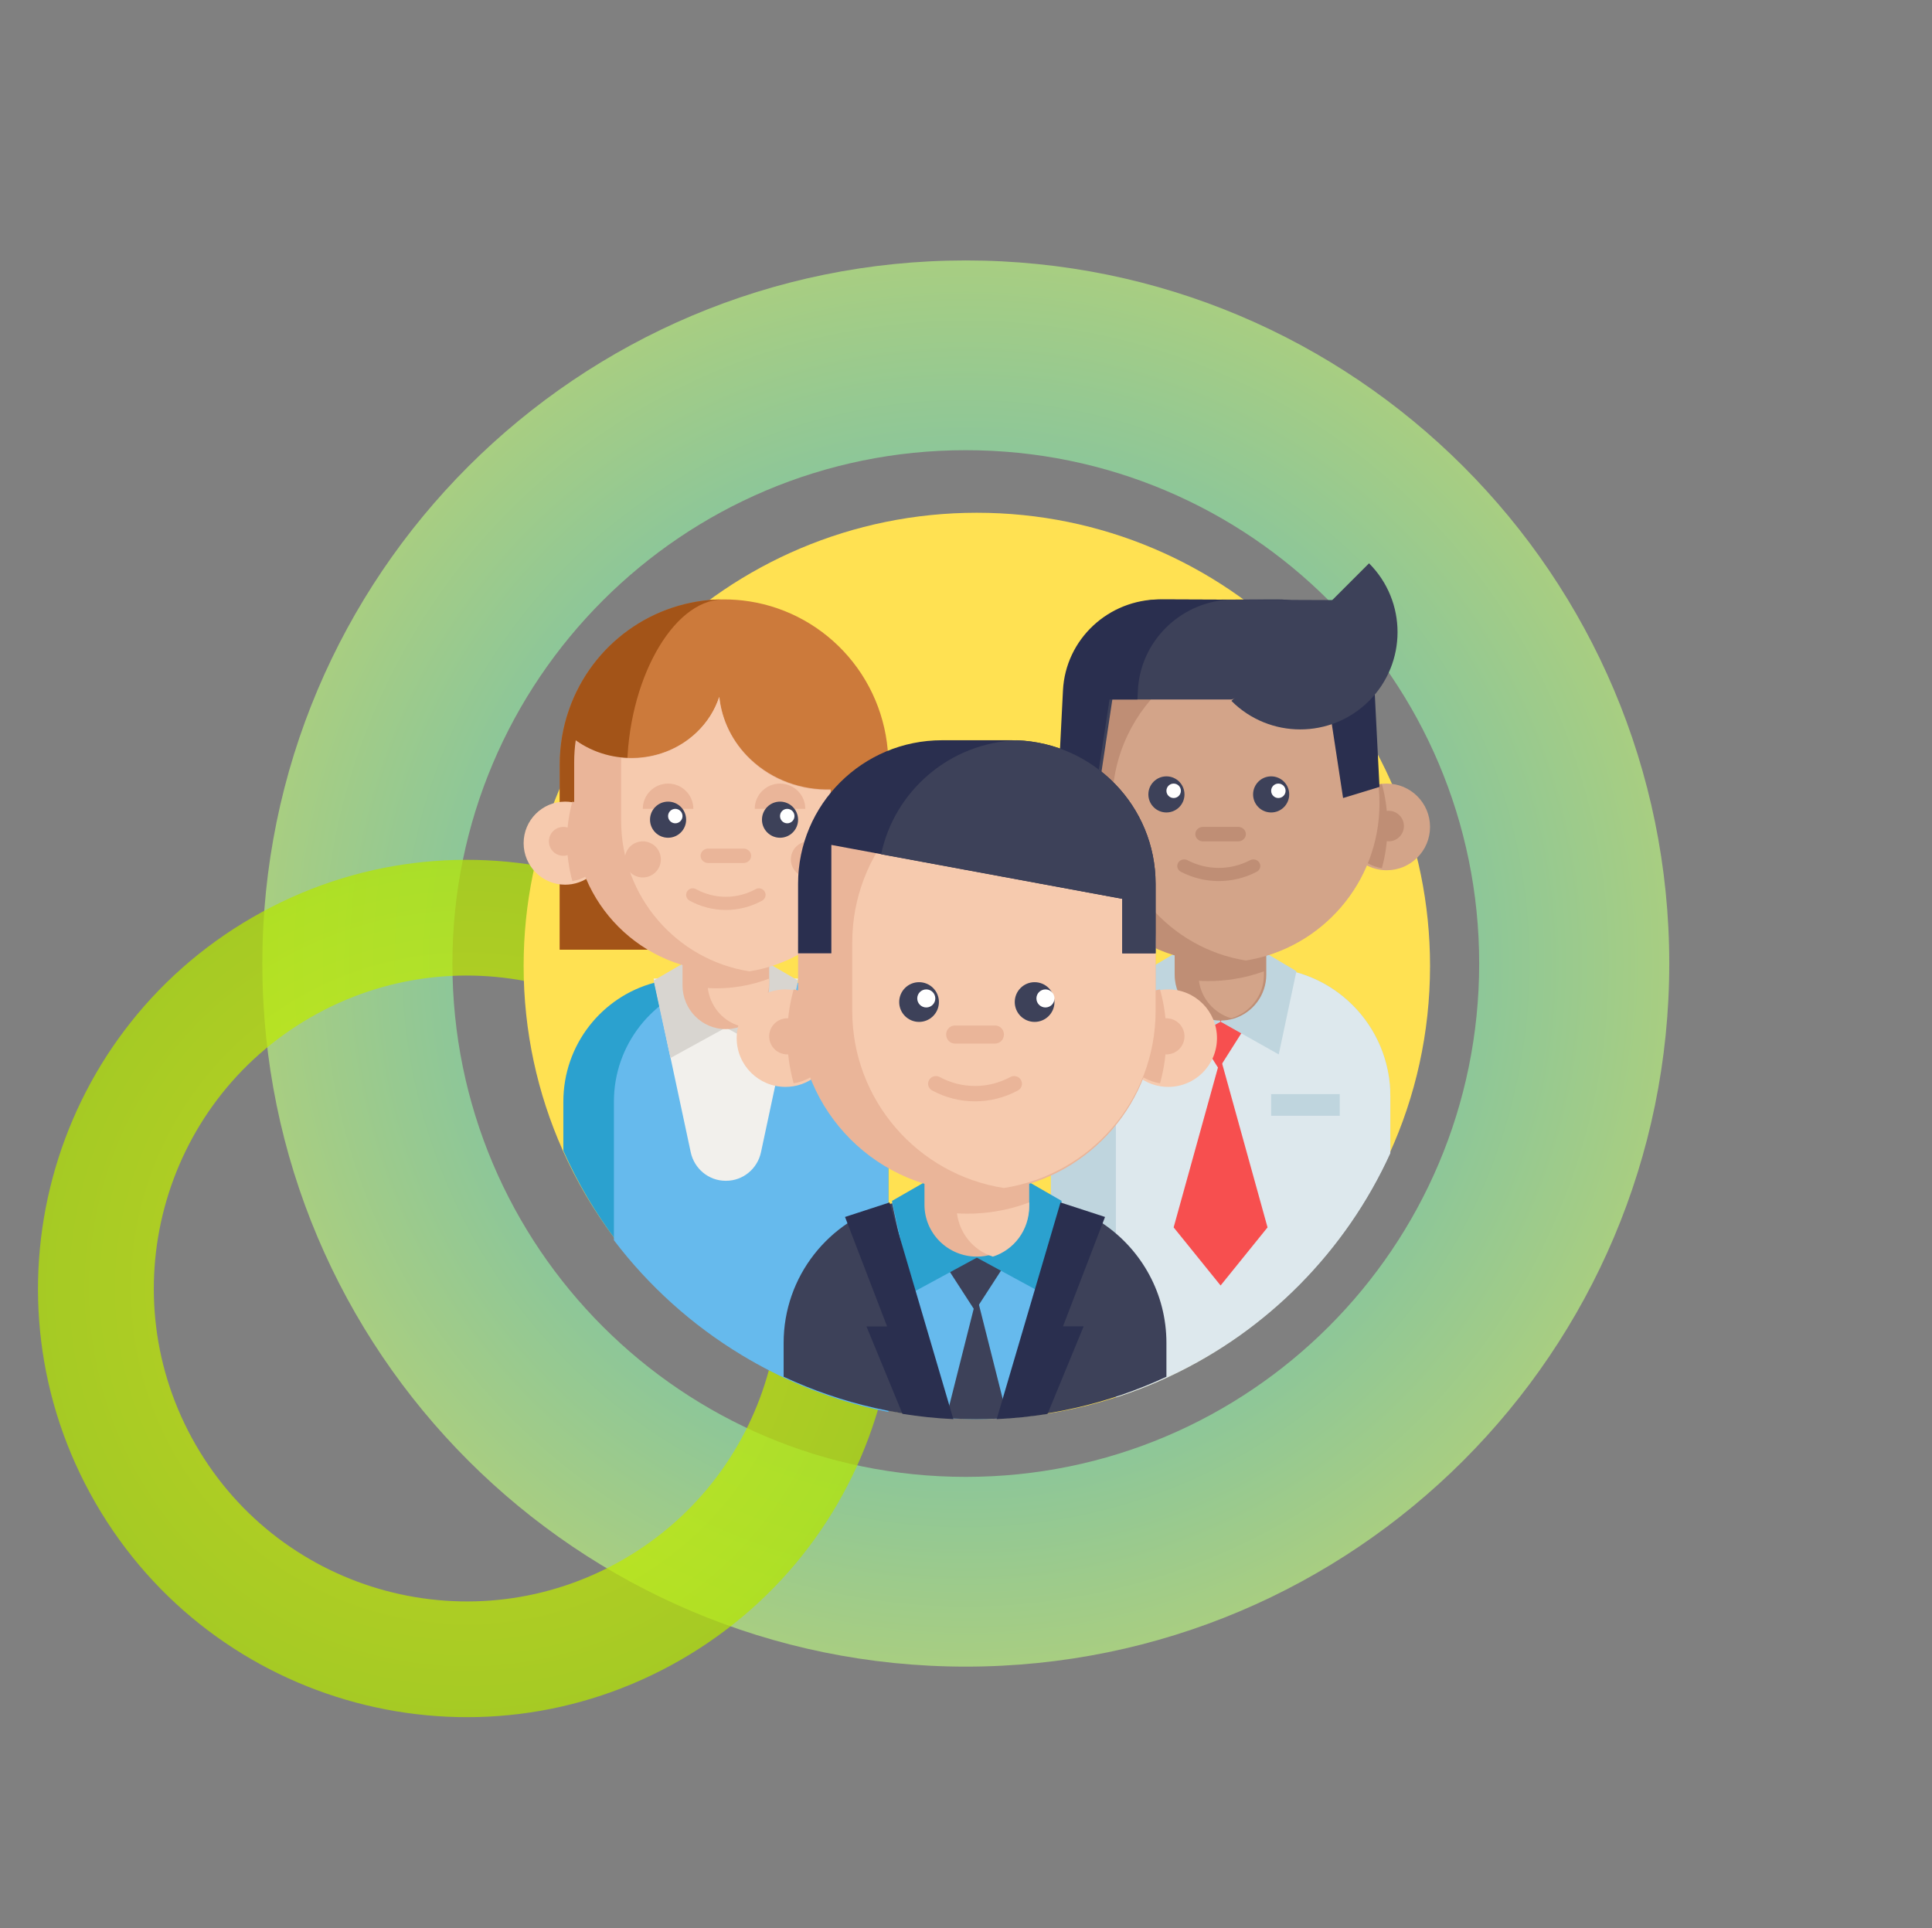 <svg width="535" height="534" viewBox="0 0 535 534" fill="none" xmlns="http://www.w3.org/2000/svg"><rect x="0" y="0" width="535" height="534" fill="#808080" stroke="none"/><path opacity="0.723" fill-rule="evenodd" clip-rule="evenodd" d="M267.444 72.125C159.856 72.125 72.64 159.3 72.64 266.836C72.64 374.372 159.856 461.547 267.444 461.547C375.031 461.547 462.247 374.372 462.247 266.836C462.247 159.3 375.031 72.125 267.444 72.125ZM267.444 124.673C188.929 124.673 125.281 188.322 125.281 266.836C125.281 345.35 188.929 408.998 267.444 408.998C345.958 408.998 409.606 345.35 409.606 266.836C409.606 188.322 345.958 124.673 267.444 124.673Z" fill="url(#paint0_angular)"></path><path opacity="0.723" fill-rule="evenodd" clip-rule="evenodd" d="M69.92 254.045C13.127 286.835 -6.344 359.433 26.43 416.199C59.203 472.964 131.811 492.401 188.603 459.612C245.396 426.822 264.867 354.224 232.094 297.458C199.32 240.693 126.712 221.256 69.92 254.045ZM85.935 281.784C44.489 305.713 30.289 358.709 54.218 400.155C78.146 441.601 131.143 455.801 172.588 431.872C214.034 407.944 228.234 354.947 204.306 313.502C180.377 272.056 127.381 257.856 85.935 281.784Z" fill="url(#paint1_angular)"></path><path d="M396 267.5C396 286.064 391.969 303.685 384.736 319.54C372.371 346.642 350.646 368.571 323.696 381.204C318.815 383.488 313.759 385.47 308.554 387.119C302.7 388.99 296.661 390.428 290.462 391.416C290.437 391.422 290.406 391.428 290.379 391.428C287.338 391.914 284.269 392.288 281.161 392.55C280.498 392.605 279.834 392.657 279.167 392.703C278.229 392.764 277.287 392.82 276.339 392.862C274.403 392.954 272.457 393 270.5 393C268.491 393 266.5 392.954 264.518 392.856C263.621 392.816 262.723 392.764 261.827 392.697C261.157 392.651 260.49 392.605 259.824 392.55C256.643 392.284 253.493 391.893 250.385 391.391C248.899 391.15 247.419 390.89 245.954 390.597C239.596 389.337 233.418 387.602 227.451 385.419C223.993 384.159 220.607 382.749 217.298 381.198C216.172 380.669 215.05 380.122 213.937 379.553C211.08 378.109 208.288 376.556 205.563 374.902C191.911 366.635 179.966 355.836 170.366 343.159C164.604 335.547 159.692 327.259 155.768 318.427C148.847 302.866 145 285.633 145 267.5C145 198.187 201.187 142 270.5 142C339.813 142 396 198.187 396 267.5Z" fill="#FFE152"></path><path d="M246 305.086V391C239.655 389.737 233.49 387.999 227.536 385.811C224.084 384.548 220.706 383.136 217.403 381.581C216.28 381.052 215.16 380.503 214.049 379.933C211.198 378.486 208.412 376.93 205.693 375.272C192.069 366.987 180.148 356.166 170.568 343.462C164.817 335.834 159.916 327.528 156 318.678V305.086C156 289.317 166.664 276.047 181.145 272.161C181.677 272.017 182.208 271.883 182.751 271.771C184.186 271.453 185.663 271.236 187.167 271.113C188.082 271.042 189.007 271 189.942 271H212.051C214.52 271 216.927 271.263 219.249 271.771C219.381 271.796 219.515 271.827 219.647 271.858C220.037 271.946 220.43 272.042 220.813 272.146C220.824 272.151 220.834 272.151 220.843 272.155C224.667 273.182 228.22 274.861 231.384 277.068C240.217 283.222 246 293.474 246 305.086Z" fill="#2BA1CF"></path><path d="M246 305.086V391C239.608 389.737 233.396 387.999 227.397 385.811C223.919 384.548 220.515 383.136 217.188 381.581C216.056 381.052 214.928 380.503 213.809 379.933C210.936 378.486 208.129 376.93 205.389 375.272C191.663 366.987 179.652 356.166 170 343.462V305.086C170 289.317 180.744 276.047 195.335 272.161C195.872 272.017 196.407 271.883 196.952 271.771C198.4 271.453 199.888 271.236 201.402 271.113C202.324 271.042 203.256 271 204.199 271H211.795C214.283 271 216.709 271.263 219.048 271.771C219.181 271.796 219.316 271.827 219.449 271.858C219.841 271.946 220.238 272.042 220.623 272.146C220.635 272.151 220.644 272.151 220.654 272.155C224.507 273.182 228.086 274.861 231.274 277.068C240.174 283.222 246 293.474 246 305.086Z" fill="#66BAED"></path><path d="M221 271L220.919 271.388L210.729 319.089C209.751 323.673 205.743 326.996 201.086 327C201.058 327 201.031 327 201.004 327C200.973 327 200.944 327 200.914 327C196.256 326.996 192.249 323.673 191.271 319.089L181.081 271.392L181 271H221Z" fill="#F2F0EC"></path><path d="M201 284.574L185.664 293L181 271.548L190.529 266" fill="#D8D5D0"></path><path d="M201 284.574L216.336 293L221 271.548L211.471 266" fill="#D8D5D0"></path><path d="M155 263V211.715C155 206.504 155.865 201.398 157.572 196.539C163.962 178.276 181.212 166 200.498 166C202.888 166 205.271 166.186 207.589 166.553C218.183 168.217 227.905 173.65 234.954 181.854C242.077 190.145 246 200.749 246 211.715V263" fill="#CC7A3B"></path><path d="M173.648 213.716C173.648 231.856 184.182 252.843 189.967 263H155V211.713C155 206.504 155.864 201.398 157.563 196.537C163.89 178.377 180.919 166.138 200 166C186.064 166.35 173.648 188.9 173.648 213.716Z" fill="#A35418"></path><path d="M213 258V272.879C213 278.326 209.446 282.93 204.549 284.459C203.428 284.811 202.233 285 200.998 285C194.37 285 189 279.575 189 272.879V258L213 258Z" fill="#EAB599"></path><path d="M213 271V271.979C213 277.633 209.404 282.413 204.45 284C199.981 282.576 196.621 278.547 196 273.617C196.81 273.669 197.626 273.695 198.444 273.695C200.741 273.695 202.994 273.506 205.186 273.133C207.889 272.682 210.502 271.961 213 271V271Z" fill="#F6CAAE"></path><path d="M168 233.499C168 239.224 163.818 243.972 158.341 244.852C157.744 244.949 157.127 245 156.499 245C150.148 245 145 239.852 145 233.499C145 227.148 150.148 222 156.499 222C157.127 222 157.744 222.051 158.341 222.148C163.818 223.028 168 227.774 168 233.499Z" fill="#F6CAAE"></path><path d="M168 232.999C168 238.547 163.887 243.147 158.501 244C157.524 240.496 157 236.807 157 232.999C157 229.193 157.524 225.504 158.501 222C163.887 222.853 168 227.451 168 232.999Z" fill="#EAB599"></path><path d="M160 232.999C160 235.209 158.209 237 155.999 237C153.791 237 152 235.209 152 232.999C152 230.791 153.791 229 155.999 229C158.209 229 160 230.791 160 232.999Z" fill="#EAB599"></path><path d="M230 218.61V257.394C224.001 263.117 216.309 267.08 207.751 268.458C207.684 268.47 207.611 268.481 207.544 268.493C205.418 268.832 203.235 269 201.007 269C177.808 269 159 250.205 159 227.023V211.037C159 208.99 159.146 206.976 159.429 205.008C169.424 212.191 183.755 211.481 192.886 202.858C195.909 200.003 198.011 196.605 199.199 193C199.86 199.312 202.749 205.456 207.87 210.294C213.966 216.045 222.02 218.819 230 218.61Z" fill="#EAB599"></path><path d="M230 218.782V257.827C223.993 263.588 216.29 267.578 207.72 268.965C207.653 268.977 207.58 268.988 207.513 269C187.391 265.841 172 248.348 172 227.251V211.158C172 210.73 172.008 210.304 172.023 209.88C179.44 210.643 187.145 208.326 192.834 202.922C195.861 200.05 197.966 196.627 199.155 193C199.817 199.355 202.71 205.539 207.839 210.41C213.944 216.2 222.009 218.992 230 218.782Z" fill="#F6CAAE"></path><path d="M223 224C223 220.133 219.865 217 216 217C212.135 217 209 220.133 209 224" fill="#EAB599"></path><path d="M192 224C192 220.133 188.865 217 184.999 217C181.133 217 178 220.133 178 224" fill="#EAB599"></path><path d="M190 226.999C190 229.761 187.761 232 184.999 232C182.237 232 180 229.761 180 226.999C180 224.237 182.237 222 184.999 222C187.761 222 190 224.237 190 226.999Z" fill="#3D4159"></path><path d="M221 226.999C221 229.761 218.762 232 216 232C213.238 232 211 229.761 211 226.999C211 224.237 213.238 222 216 222C218.762 222 221 224.237 221 226.999Z" fill="#3D4159"></path><path d="M205.892 239H196.11C194.944 239 194 238.103 194 237C194 235.897 194.944 235 196.11 235H205.892C207.056 235 208 235.897 208 237C208 238.103 207.056 239 205.892 239Z" fill="#EAB599"></path><path d="M201 252C197.549 252 194.097 251.14 190.95 249.419C190.063 248.936 189.74 247.827 190.227 246.945C190.715 246.064 191.83 245.742 192.717 246.226C197.904 249.061 204.096 249.061 209.283 246.226C210.17 245.74 211.285 246.064 211.773 246.945C212.26 247.827 211.937 248.936 211.05 249.419C207.903 251.14 204.451 252 201 252Z" fill="#EAB599"></path><path d="M189 226C189 227.105 188.103 228 187 228C185.895 228 185 227.105 185 226C185 224.895 185.895 224 187 224C188.103 224 189 224.895 189 226Z" fill="white"></path><path d="M220 226C220 227.105 219.105 228 218.001 228C216.895 228 216 227.105 216 226C216 224.895 216.895 224 218.001 224C219.105 224 220 224.895 220 226Z" fill="white"></path><path d="M229 238.001C229 240.761 226.761 243 223.999 243C221.239 243 219 240.761 219 238.001C219 235.239 221.239 233 223.999 233C226.761 233 229 235.239 229 238.001Z" fill="#EAB599"></path><path d="M183 238.001C183 240.761 180.763 243 178 243C175.239 243 173 240.761 173 238.001C173 235.239 175.239 233 178 233C180.763 233 183 235.239 183 238.001Z" fill="#EAB599"></path><path d="M385 303.529V319.216C372.682 346.28 351.038 368.176 324.191 380.791C319.328 383.072 314.292 385.051 309.106 386.698C303.274 388.566 297.257 390.002 291.082 390.989C291.057 390.994 291.027 391 291 391V303.529C291 284.885 305.325 269.589 323.554 268.117C324.513 268.034 325.477 268 326.452 268H349.539C352.269 268 354.926 268.3 357.479 268.889C373.237 272.499 385 286.644 385 303.529Z" fill="#BFD5DE"></path><path d="M385 303.619V319.347C372.664 346.479 350.991 368.431 324.106 381.078C319.236 383.365 314.192 385.349 309 387V303.619C309 283.948 324.898 268 344.507 268H349.493C369.107 268 385 283.948 385 303.619Z" fill="#DDE8ED"></path><path d="M303 229C303 234.975 298.637 239.928 292.923 240.846C292.298 240.947 291.656 241 291 241C284.371 241 279 235.629 279 229C279 222.371 284.371 217 291 217C291.656 217 292.298 217.053 292.923 217.154C298.637 218.074 303 223.027 303 229Z" fill="#D3A489"></path><path d="M347 281L337.5 296L328 281" fill="#F74F4F"></path><path d="M351 339.906L338.001 356L325 339.906L338.003 293L351 339.906Z" fill="#F74F4F"></path><path d="M302 228.5C302 234.3 297.887 239.108 292.501 240C291.523 236.337 291 232.481 291 228.5C291 224.521 291.523 220.665 292.501 217C297.887 217.894 302 222.702 302 228.5Z" fill="#BF8E75"></path><path d="M295 228.999C295 231.208 293.208 233 290.999 233C288.79 233 287 231.208 287 228.999C287 226.79 288.79 225 290.999 225C293.208 225 295 226.79 295 228.999Z" fill="#BF8E75"></path><path d="M338 282.95L321.898 292L317 268.959L327.004 263" fill="#BFD5DE"></path><path d="M338 282.95L354.102 292L359 268.959L348.995 263" fill="#BFD5DE"></path><path d="M372 229C372 234.975 376.363 239.928 382.077 240.846C382.702 240.947 383.344 241 384 241C390.629 241 396 235.629 396 229C396 222.371 390.629 217 384 217C383.344 217 382.702 217.053 382.077 217.154C376.363 218.074 372 223.027 372 229Z" fill="#D3A489"></path><path d="M372.756 228.765C372.756 234.649 377.044 239.527 382.661 240.432C383.682 236.715 384.225 232.803 384.225 228.765C384.225 224.729 383.682 220.817 382.661 217.099C377.044 218.005 372.756 222.883 372.756 228.765Z" fill="#BF8E75"></path><path d="M388.767 228.765C388.767 231.098 386.879 232.99 384.551 232.99C382.223 232.99 380.335 231.098 380.335 228.765C380.335 226.433 382.223 224.543 384.551 224.543C386.879 224.543 388.767 226.433 388.767 228.765Z" fill="#BF8E75"></path><path d="M381.85 222.484C381.85 244.364 365.896 262.517 345.008 265.886C342.718 266.264 340.365 266.453 337.965 266.453C313.727 266.453 294.082 246.77 294.082 222.484C294.082 210.994 298.065 193.745 305.266 185.911C313.285 177.189 325.195 178.513 337.965 178.513C340.365 178.513 342.716 178.705 345.008 179.083C365.896 182.452 381.85 200.602 381.85 222.484Z" fill="#BF8E75"></path><path d="M350.649 254.325V269.921C350.649 275.63 346.892 280.456 341.716 282.059C340.532 282.427 339.27 282.626 337.963 282.626C330.96 282.626 325.283 276.937 325.283 269.921V254.325H350.649Z" fill="#BF8E75"></path><path d="M350 269V269.979C350 275.634 346.193 280.413 340.947 282C336.215 280.576 332.657 276.547 332 271.617C332.859 271.669 333.721 271.695 334.59 271.695C337.021 271.695 339.405 271.505 341.728 271.133C344.589 270.682 347.354 269.962 350 269Z" fill="#D3A489"></path><path d="M382 222.501C382 244.43 365.978 262.623 344.999 266C324.022 262.623 308 244.43 308 222.501C308 208.997 314.075 196.911 323.644 188.825C329.611 183.781 336.94 180.299 344.999 179C364.556 182.148 379.812 198.178 381.783 218.106C381.927 219.552 382 221.02 382 222.501Z" fill="#D3A489"></path><path d="M337.501 244C333.891 244 330.284 243.141 326.995 241.421C326.065 240.936 325.727 239.827 326.238 238.945C326.747 238.062 327.914 237.741 328.842 238.227C334.263 241.06 340.737 241.06 346.16 238.227C347.086 237.741 348.253 238.062 348.762 238.945C349.273 239.827 348.935 240.936 348.007 241.421C344.718 243.141 341.107 244 337.501 244Z" fill="#BF8E75"></path><path d="M328 220.001C328 222.762 325.762 225 322.999 225C320.238 225 318 222.762 318 220.001C318 217.238 320.238 215 322.999 215C325.762 215 328 217.238 328 220.001Z" fill="#3D4159"></path><path d="M357 220.001C357 222.762 354.762 225 352.001 225C349.238 225 347 222.762 347 220.001C347 217.238 349.238 215 352.001 215C354.762 215 357 217.238 357 220.001Z" fill="#3D4159"></path><path d="M327 218.999C327 220.104 326.105 221 325 221C323.895 221 323 220.104 323 218.999C323 217.896 323.895 217 325 217C326.105 217 327 217.896 327 218.999Z" fill="white"></path><path d="M356 218.999C356 220.104 355.105 221 354 221C352.895 221 352 220.104 352 218.999C352 217.896 352.895 217 354 217C355.105 217 356 217.896 356 218.999Z" fill="white"></path><path d="M342.89 233H333.11C331.945 233 331 232.104 331 230.999C331 229.894 331.945 229 333.11 229H342.89C344.055 229 345 229.894 345 230.999C344.998 232.104 344.055 233 342.89 233Z" fill="#BF8E75"></path><path d="M352 303H371V309H352V303Z" fill="#BFD5DE"></path><path d="M335 166.069C348.434 167.014 359.22 177.714 359.902 191.183L360.03 193.712H367.758L371.92 221L382 217.924L380.647 191.184C379.932 177.035 368.063 165.947 353.701 166L335 166.069Z" fill="#2A2F4F"></path><path d="M379.108 156C389.631 166.523 389.631 183.585 379.108 194.108C368.585 204.631 351.523 204.631 341 194.108L379.108 156Z" fill="#3D4159"></path><path d="M341.131 193.711H308.026L303.926 221L294 217.924L295.331 191.184C296.035 177.039 307.722 165.947 321.866 166L369.679 166.181L376 177.572" fill="#3D4159"></path><path d="M340 166.069C326.566 167.014 315.78 177.714 315.098 191.183L314.97 193.712H307.244L303.08 221L293 217.924L294.353 191.184C295.068 177.035 306.937 165.947 321.299 166L340 166.069Z" fill="#2A2F4F"></path><path d="M323 371.91V381.268C306.91 388.793 288.951 393 270.003 393C251.054 393 233.09 388.793 217 381.263V371.91C217 353.442 229.559 337.91 246.619 333.356C247.243 333.188 247.87 333.034 248.508 332.897C250.202 332.529 251.942 332.276 253.708 332.133C254.79 332.046 255.877 332 256.98 332H283.016C285.929 332 288.762 332.307 291.498 332.897C291.657 332.927 291.815 332.964 291.968 333C292.427 333.106 292.885 333.219 293.339 333.341C293.356 333.345 293.36 333.345 293.375 333.35C297.878 334.552 302.067 336.519 305.788 339.102C316.193 346.306 323 358.312 323 371.91Z" fill="#3D4159"></path><path d="M294 333L293.903 333.452L281.137 392.553C280.476 392.608 279.813 392.66 279.149 392.705C278.213 392.766 277.273 392.821 276.328 392.863C274.397 392.954 272.457 393 270.505 393C268.501 393 266.515 392.954 264.538 392.857C263.645 392.817 262.749 392.766 261.855 392.7C261.187 392.654 260.522 392.608 259.857 392.553L247.095 333.458L247 333H294Z" fill="#66BAED"></path><path d="M281 346L269.999 363L259 346" fill="#3D4159"></path><path d="M279 392.704C278.08 392.765 277.156 392.82 276.227 392.862C274.329 392.954 272.422 393 270.503 393C268.533 393 266.581 392.954 264.638 392.857C263.759 392.817 262.879 392.765 262 392.698L270.503 359L279 392.704Z" fill="#3D4159"></path><path d="M271 348.015L252.598 358L247 332.576L258.433 326" fill="#2BA1CF"></path><path d="M270 348.015L288.402 358L294 332.576L282.566 326" fill="#2BA1CF"></path><path d="M294.352 367.33H300.068L290.085 391.561C285.467 392.301 280.767 392.785 276 393L293.538 333.444L293.672 333L306 337.017L294.352 367.33Z" fill="#2A2F4F"></path><path d="M264 393C259.228 392.781 254.525 392.287 249.907 391.542L239.935 367.334H245.651L234 337.017L246.33 333L246.464 333.444L264 393Z" fill="#2A2F4F"></path><path d="M285 316V333.633C285 340.09 280.704 345.546 274.788 347.358C273.432 347.775 271.989 348 270.496 348C262.489 348 256 341.568 256 333.633V316H285Z" fill="#EAB599"></path><path d="M285 333V334.13C285 340.653 280.769 346.167 274.942 348C269.683 346.355 265.73 341.708 265 336.02C265.955 336.08 266.914 336.109 267.877 336.109C270.579 336.109 273.228 335.892 275.807 335.462C278.987 334.942 282.059 334.109 285 333Z" fill="#F6CAAE"></path><path d="M231 287.501C231 294.22 226.09 299.792 219.662 300.827C218.959 300.94 218.237 301 217.501 301C210.044 301 204 294.958 204 287.501C204 280.044 210.042 274 217.501 274C218.237 274 218.959 274.06 219.662 274.175C226.09 275.21 231 280.782 231 287.501Z" fill="#F6CAAE"></path><path d="M231 287C231 293.555 226.138 298.991 219.773 300C218.617 295.858 218 291.498 218 287C218 282.5 218.617 278.142 219.773 274C226.138 275.009 231 280.445 231 287Z" fill="#EAB599"></path><path d="M223 287C223 289.761 220.761 292 218 292C215.237 292 213 289.761 213 287C213 284.237 215.237 282 218 282C220.761 282 223 284.237 223 287Z" fill="#EAB599"></path><path d="M310 287.501C310 294.22 314.91 299.792 321.338 300.827C322.039 300.94 322.763 301 323.499 301C330.956 301 337 294.958 337 287.501C337 280.044 330.958 274 323.499 274C322.763 274 322.039 274.06 321.338 274.175C314.91 275.21 310 280.782 310 287.501Z" fill="#F6CAAE"></path><path d="M310 287C310 293.555 314.862 298.991 321.227 300C322.383 295.858 323 291.498 323 287C323 282.5 322.383 278.142 321.227 274C314.862 275.009 310 280.445 310 287Z" fill="#EAB599"></path><path d="M320 261.565V280.439C320 305.103 302.004 325.563 278.442 329.36C278.363 329.374 278.279 329.387 278.201 329.4C275.694 329.803 273.122 330 270.497 330C243.16 330 221 307.81 221 280.44V261.565C221 255.802 221.982 250.264 223.796 245.118C230.565 225.829 248.921 212 270.497 212H270.501C273.122 212 275.698 212.203 278.208 212.6C301.885 216.303 320 236.818 320 261.565Z" fill="#EAB599"></path><path d="M328 287C328 289.761 325.763 292 323 292C320.239 292 318 289.761 318 287C318 284.237 320.239 282 323 282C325.763 282 328 284.237 328 287Z" fill="#EAB599"></path><path d="M320 261.049V279.955C320 304.66 301.917 325.156 278.237 328.96C278.157 328.973 278.074 328.987 277.993 329C254.201 325.288 236 304.74 236 279.955V261.049C236 236.26 254.205 215.71 278.003 212C301.797 215.71 320 236.26 320 261.049Z" fill="#F6CAAE"></path><path d="M260 277.499C260 280.537 257.537 283 254.501 283C251.463 283 249 280.537 249 277.499C249 274.463 251.463 272 254.501 272C257.537 272 260 274.463 260 277.499Z" fill="#3D4159"></path><path d="M292 277.499C292 280.537 289.538 283 286.5 283C283.462 283 281 280.537 281 277.499C281 274.463 283.462 272 286.5 272C289.538 272 292 274.463 292 277.499Z" fill="#3D4159"></path><path d="M259 276.501C259 277.881 257.881 279 256.499 279C255.119 279 254 277.881 254 276.501C254 275.119 255.119 274 256.499 274C257.881 274 259 275.119 259 276.501Z" fill="white"></path><path d="M292 276.501C292 277.881 290.881 279 289.501 279C288.119 279 287 277.881 287 276.501C287 275.119 288.119 274 289.501 274C290.881 274 292 275.119 292 276.501Z" fill="white"></path><path d="M275.589 289H264.411C263.08 289 262 287.88 262 286.5C262 285.118 263.08 284 264.411 284H275.589C276.92 284 278 285.118 278 286.5C277.998 287.88 276.918 289 275.589 289Z" fill="#EAB599"></path><path d="M270 305C265.921 305 261.841 303.997 258.124 301.99C257.075 301.425 256.691 300.131 257.269 299.104C257.845 298.075 259.163 297.7 260.212 298.263C266.341 301.571 273.659 301.571 279.788 298.263C280.837 297.698 282.155 298.073 282.731 299.104C283.309 300.131 282.925 301.425 281.876 301.99C278.157 303.997 274.079 305 270 305Z" fill="#EAB599"></path><path d="M320 244.745V264H310.787V248.92L244.284 236.597L230.213 233.989V264H221V244.743C221 222.792 238.841 205 260.849 205H280.151C280.676 205 281.2 205.01 281.724 205.036C302.999 205.853 320 223.316 320 244.745Z" fill="#2A2F4F"></path><path d="M320 244.733V264H310.752V248.911L244 236.58C247.678 219.018 263.004 205.712 281.58 205C302.935 205.817 320 223.291 320 244.733Z" fill="#3D4159"></path><defs><radialGradient id="paint0_angular" cx="0" cy="0" r="1" gradientUnits="userSpaceOnUse" gradientTransform="translate(267.444 266.836) rotate(30) scale(194.79)"><stop stop-color="#2FC6F6"></stop><stop offset="1" stop-color="#B7EB81"></stop></radialGradient><radialGradient id="paint1_angular" cx="0" cy="0" r="1" gradientUnits="userSpaceOnUse" gradientTransform="translate(129.262 356.828) scale(118.732)"><stop stop-color="#DAF400"></stop><stop offset="1" stop-color="#B3E600"></stop></radialGradient></defs></svg>